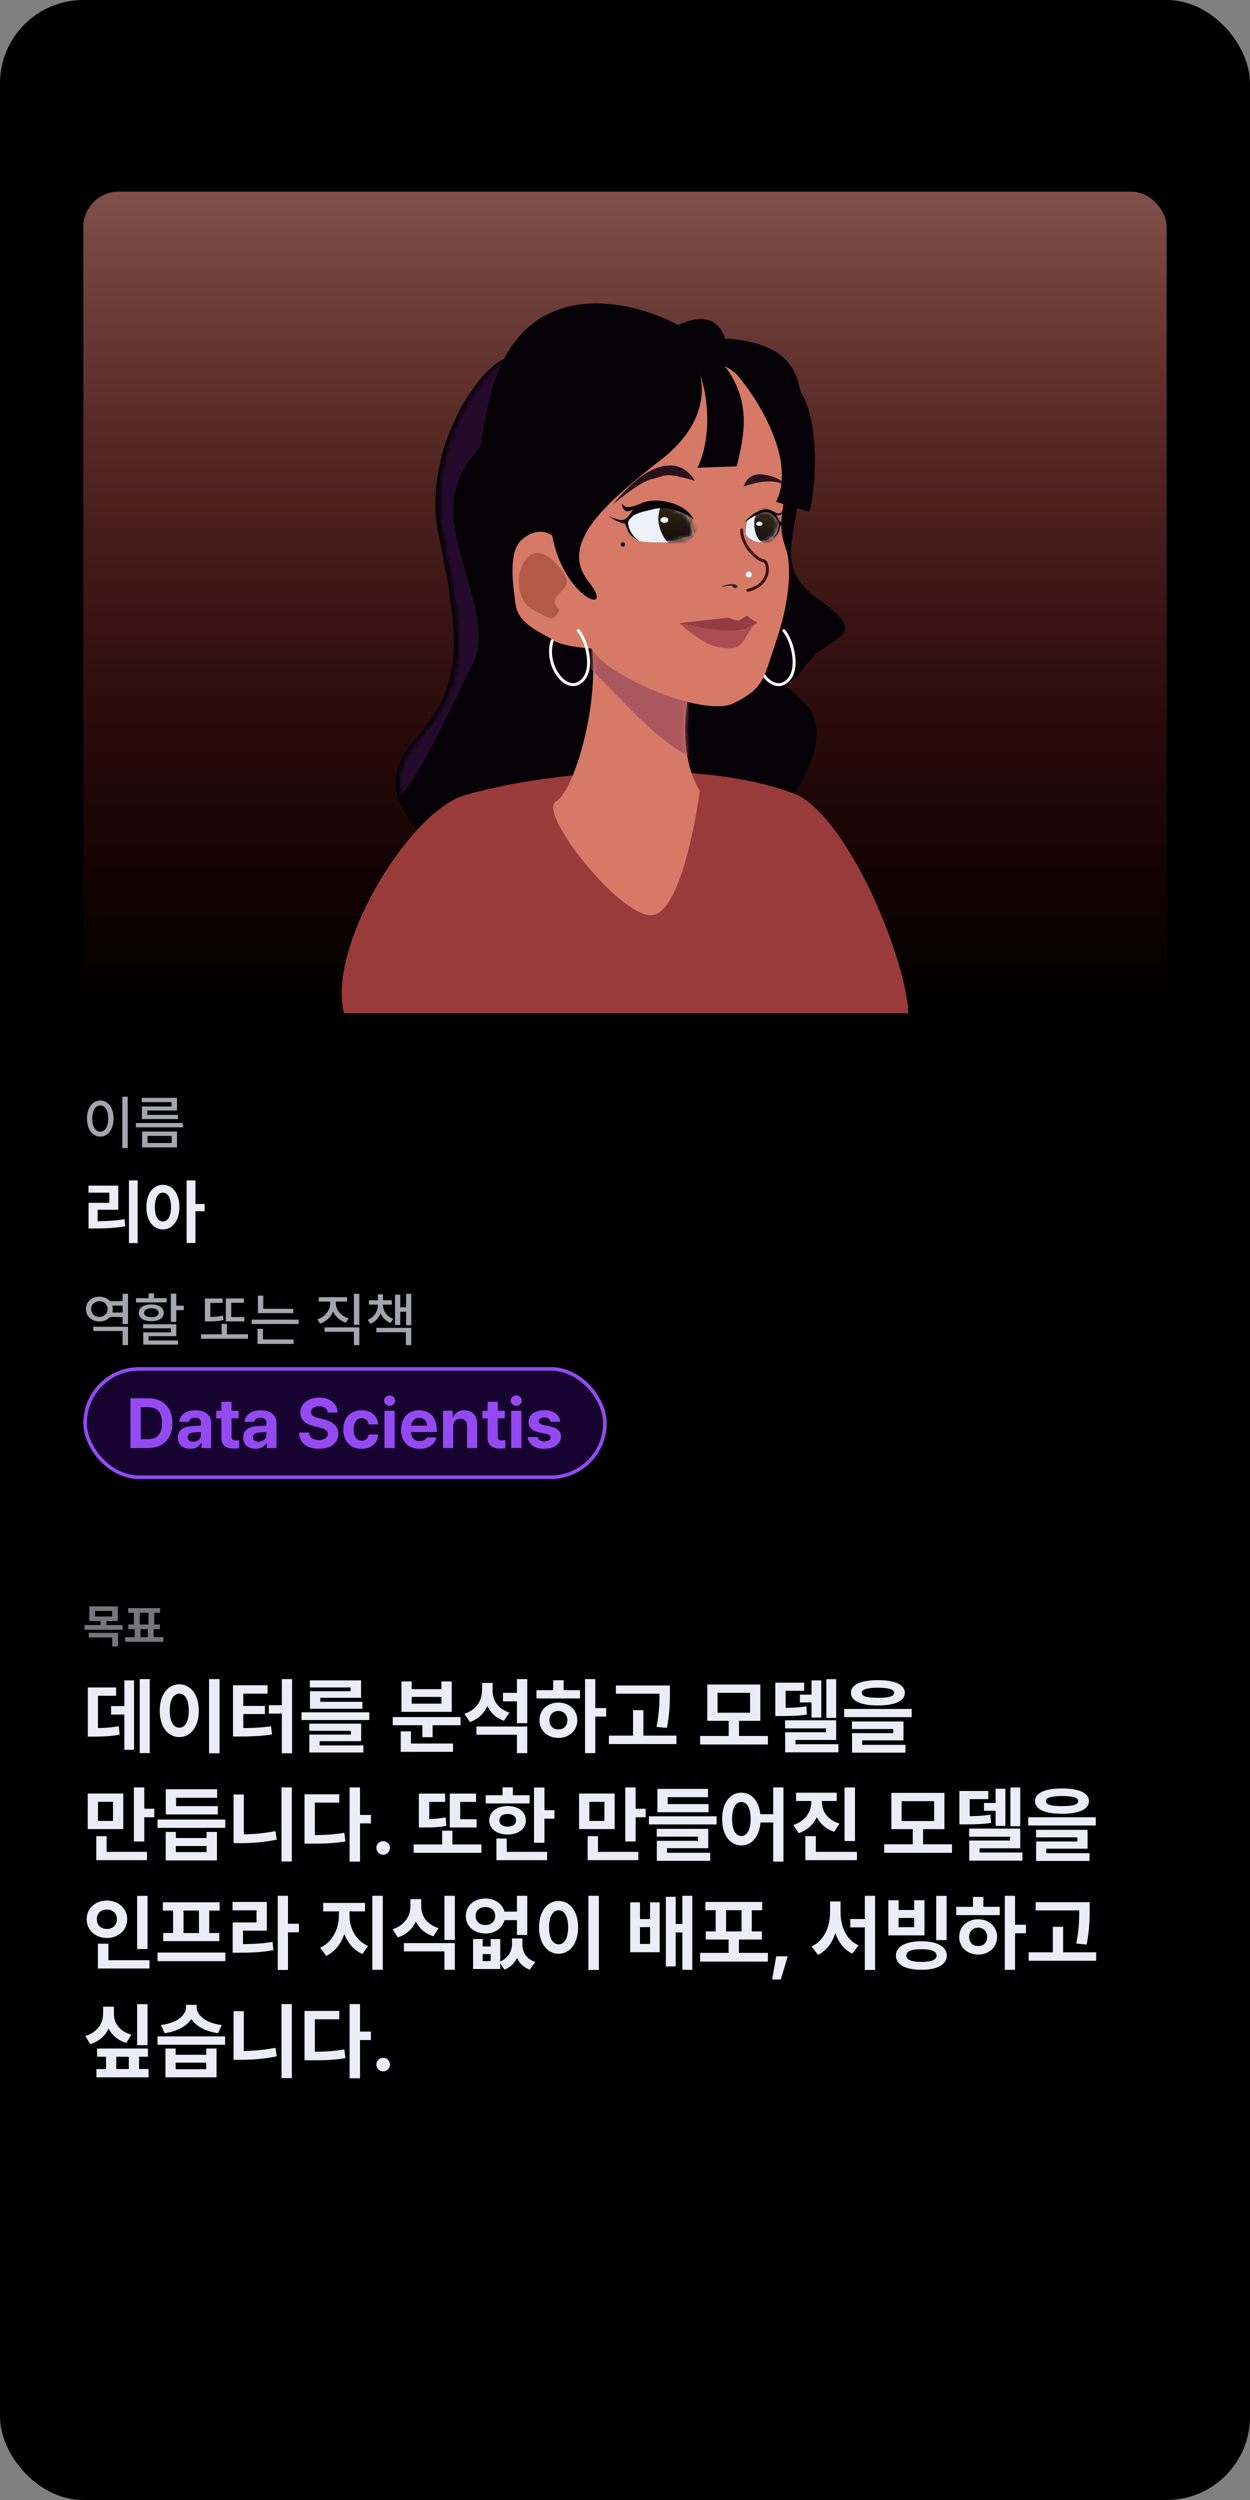 <svg width="300" height="600" viewBox="0 0 300 600" fill="none" xmlns="http://www.w3.org/2000/svg">
<rect x="0" y="0" width="300" height="600" fill="#808080" stroke="none"/>
<rect width="300" height="600" rx="20" fill="black"/>
<rect x="20" y="46" width="260" height="197.183" rx="8.451" fill="url(#paint0_linear_17_3619)" fill-opacity="0.5"/>
<path d="M105.279 128.451C101.054 107.888 115.257 87.489 121.83 85.846C145.423 63.663 181.754 83.465 189.501 103.183C197.247 122.901 182.04 133.734 196.124 143.593C210.209 153.452 198.589 152.043 193.307 159.79C188.026 167.536 185.913 161.198 193.307 168.945C200.702 176.691 190.843 191.48 185.913 196.41C180.984 201.339 159.859 186.55 160.563 200.987C161.267 215.423 147.885 193.593 140.491 208.734C133.096 223.874 129.224 204.86 121.83 200.987C114.435 197.113 109.505 211.55 105.28 205.212C101.056 198.874 88.025 190.423 99.645 177.395C111.265 164.367 110.561 154.156 105.279 128.451Z" fill="#060107"/>
<mask id="mask0_17_3619" style="mask-type:alpha" maskUnits="userSpaceOnUse" x="96" y="77" width="108" height="138">
<path d="M106.341 128.345C102.116 107.782 116.319 87.383 122.892 85.74C146.485 63.557 158.102 89.261 165.849 108.98C173.595 128.698 183.102 133.628 197.187 143.487C211.271 153.346 199.651 151.937 194.37 159.684C189.088 167.43 186.975 161.092 194.37 168.839C201.764 176.585 191.905 191.374 186.975 196.304C182.046 201.233 160.921 186.444 161.625 200.881C162.33 215.317 148.947 193.487 141.553 208.628C134.158 223.768 130.286 204.754 122.892 200.881C115.498 197.007 110.567 211.444 106.343 205.106C102.118 198.768 89.088 190.317 100.707 177.289C112.327 164.261 111.623 154.05 106.341 128.345Z" fill="#060107"/>
</mask>
<g mask="url(#mask0_17_3619)">
<path d="M117.733 104.401C121.395 100.176 124.658 81.044 125.831 72.007C121.043 73.134 98.719 113.791 88.155 133.979V197.711C90.15 197.007 95.338 193.556 100.127 185.387C106.113 175.176 108.93 168.134 113.507 159.331C118.084 150.528 109.986 135.739 108.93 125.176C107.874 114.612 113.155 109.683 117.733 104.401Z" fill="#250B2B"/>
</g>
<path d="M218 243.183C217.653 231.078 204.572 197.965 191.576 190.877C168.185 181.47 130.195 185.343 111.478 190.878C98.151 194.818 78.384 227.37 82.571 243.183H218Z" fill="#993B3B"/>
<path d="M133.449 192.324C137.955 189.789 144.717 166.738 141.548 152.184C148.707 152.184 163.755 152.465 165.942 153.865C169.365 156.057 159.505 175.423 167.956 189.859C167.956 189.859 163.999 220.155 156 219.655C148.001 219.155 128.942 194.859 133.449 192.324Z" fill="#D67967"/>
<mask id="mask1_17_3619" style="mask-type:alpha" maskUnits="userSpaceOnUse" x="132" y="152" width="36" height="63">
<path d="M133.45 192.324C137.957 189.788 144.718 166.737 141.549 152.183C148.709 152.183 163.757 152.464 165.944 153.865C169.366 156.056 159.507 175.422 167.958 189.859L155.381 214.78C149.395 208.677 128.943 194.859 133.45 192.324Z" fill="#D67967"/>
</mask>
<g mask="url(#mask1_17_3619)">
<path d="M170.522 153.513L175.451 183.091C175.451 183.091 168.761 187.668 152.564 171.471C136.367 155.274 132.494 150.344 132.494 150.344L136.719 140.133L170.522 153.513Z" fill="#AA585E"/>
</g>
<path d="M117.701 94.922C125.025 65.908 150.8 71.566 162.772 78.021C171.503 73.796 174.157 79.781 174.393 83.302L156.436 153.725C148.923 151.612 133.124 145.204 130.025 136.471C126.152 125.556 108.546 131.19 117.701 94.922Z" fill="#060107"/>
<path d="M188.11 151.338C190.299 153.803 192.38 161.832 188.11 164.014C184.665 165.775 180.088 159.436 181.849 153.803" stroke="white" stroke-width="0.704" stroke-linecap="round"/>
<path d="M189.702 87.725C183.223 78.147 159.773 80.564 153.787 85.611C146.04 95.47 165.824 102.161 168.641 109.556C170.895 115.471 175.214 134.321 177.092 143.006C178.618 140.424 181.958 131.035 187.238 123.288C189.35 112.372 196.181 97.302 189.702 87.725Z" fill="#060107"/>
<path d="M188.541 117.978C189.386 112.907 189.245 106.005 178.681 91.92C168.118 77.835 143.12 93.33 138.543 99.668C133.965 106.006 133.965 129.597 132.555 128.541C131.144 127.485 128.329 126.781 125.16 129.597C121.991 132.414 123.048 140.161 123.752 145.09C124.456 150.02 130.09 151.781 132.555 153.541C134.526 154.95 139.714 155.536 142.062 155.654C144.498 161.671 168.726 172.458 176.12 168.76C183.514 165.063 183.125 163.088 186.389 153.541C189.131 145.521 190.304 136.366 188.541 131.436C186.893 126.83 187.484 124.316 188.541 117.978Z" fill="#D67967"/>
<path d="M135.662 138.233C136.719 139.993 135.312 141.402 133.903 142.81C132.017 144.697 134.26 146.331 134.256 146.331C132.849 149.147 132.493 148.795 127.916 146.331C123.338 143.866 123.691 135.768 127.212 133.303C130.733 130.838 134.606 136.472 135.662 138.233Z" fill="#B15A46"/>
<path d="M138.778 151.338C140.967 153.803 143.047 161.832 138.778 164.014C135.332 165.775 130.755 159.436 132.516 153.803" stroke="white" stroke-width="0.704" stroke-linecap="round"/>
<path d="M163.049 149.567C177.133 152.728 178.777 151.21 181.711 149.567C181.429 149.003 180.185 148.801 179.598 147.894C179.246 147.542 178.19 148.502 177.485 148.854C176.922 149.136 175.608 148.481 174.669 148.246L163.049 149.567Z" fill="#933C42"/>
<path d="M151.311 123.603C153.207 121.043 154.787 121.612 156.999 120.759C158.755 120.082 162.68 122.403 164.598 123.356C165.817 124.186 166.502 127.33 166.502 128.183C166.502 129.036 162.349 130.183 159.502 130.183H159.491C156.65 130.183 154.999 130.183 153.523 129.86C152.033 129.535 149.415 126.163 151.311 123.603Z" fill="#EDF1FA"/>
<mask id="mask2_17_3619" style="mask-type:alpha" maskUnits="userSpaceOnUse" x="150" y="120" width="17" height="11">
<path d="M151.311 123.603C153.207 121.043 154.787 121.612 156.999 120.759C158.755 120.082 162.68 122.403 164.598 123.356C165.817 124.186 166.502 127.33 166.502 128.183C166.502 129.036 162.349 130.183 159.502 130.183H159.491C156.65 130.183 154.999 130.183 153.523 129.86C152.033 129.535 149.415 126.163 151.311 123.603Z" fill="#EDF1FA"/>
</mask>
<g mask="url(#mask2_17_3619)">
<path d="M158.805 127.922C157.524 125.137 157.962 123.101 158.806 120.922C160.072 119.202 166.607 120.842 167.24 122.218C167.873 123.594 167.724 127.595 165.805 129.422C163.274 131.831 160.704 132.051 158.805 127.922Z" fill="url(#paint1_linear_17_3619)"/>
</g>
<path d="M153.524 129.892C151.752 128.791 150.642 126.752 150.748 125.261C151.816 122.937 154.737 122.802 156.5 122.272C159.747 121.294 164 122.771 166.5 124.683C164.5 120.683 157.706 119.137 153.91 120.788C150.113 122.44 149.797 121.477 149.164 120.788C149.481 122.165 149.918 123.373 151.942 122.272C151.31 123.304 150.234 125.282 148.462 124.732C146.691 124.182 146.106 123.885 146 123.885C148.779 125.605 149.544 125.605 149.797 125.605C150.113 125.605 150.431 126.796 150.748 127.484C151.064 128.172 151.944 129.204 153.524 129.892Z" fill="#060107"/>
<ellipse cx="159.452" cy="124.799" rx="0.949" ry="0.688" fill="white"/>
<path d="M186.623 124.612C185.629 122.766 184.801 123.177 183.641 122.562C182.721 122.073 180.663 123.747 179.658 124.434C179.018 125.033 179.003 127.484 179.003 128.099C179.003 128.714 180.819 130.139 182.311 130.139C183.804 130.139 184.801 129.74 185.464 129.125C186.126 128.509 187.618 126.458 186.623 124.612Z" fill="#EDF1FA"/>
<mask id="mask3_17_3619" style="mask-type:alpha" maskUnits="userSpaceOnUse" x="179" y="122" width="8" height="9">
<path d="M186.621 124.612C185.627 122.766 184.799 123.177 183.639 122.562C182.719 122.073 180.661 123.747 179.656 124.434C179.017 125.033 179.001 127.484 179.001 128.099C179.001 128.714 180.817 130.139 182.31 130.139C183.802 130.139 184.799 129.74 185.462 129.125C186.124 128.509 187.616 126.458 186.621 124.612Z" fill="#EDF1FA"/>
</mask>
<g mask="url(#mask3_17_3619)">
<path d="M185.862 129.744C187.741 130.72 187.616 124.907 187.596 123.275C187.275 121.905 183.275 120.62 181.767 122.901C180.259 125.183 181.299 129.075 182.5 129.827C184.589 131.136 185.656 129.637 185.862 129.744Z" fill="url(#paint2_linear_17_3619)"/>
</g>
<path d="M185.464 129.147C186.393 128.354 186.975 126.883 186.92 125.808C186.36 124.132 185.523 123.462 184.599 123.079C182.897 122.374 179.911 124.46 178.8 125.371C179.795 123.635 183.272 121.392 185.262 122.583C187.253 123.774 187.418 123.079 187.75 122.583C187.584 123.575 187.5 123.683 186.294 123.652C186.625 124.397 187.251 125.768 188.18 125.371C189.109 124.974 189.353 124.816 189.409 124.816C188.486 125.808 187.551 126.056 187.418 126.056C187.253 126.056 187.086 126.915 186.92 127.411C186.754 127.907 186.293 128.651 185.464 129.147Z" fill="#060107"/>
<ellipse cx="0.75" cy="0.5" rx="0.75" ry="0.5" transform="matrix(-1 0 0 1 183 125.183)" fill="white"/>
<path d="M178 127.183C178 131.183 181.981 134.514 183.227 134.577C184.473 134.641 185.5 140.183 179.5 141.683" stroke="#401109" stroke-width="0.704" stroke-linecap="round"/>
<path d="M158.55 110.415C170.945 100.837 169.114 90.462 166.649 86.471C166.649 71.985 145.872 79.429 132.492 89.64C119.111 99.851 129.675 112.879 132.492 128.372C135.308 143.865 147.987 148.091 141.297 139.64C134.607 131.189 143.057 122.387 158.55 110.415Z" fill="#060107"/>
<path d="M146.976 121.189C157.995 107.485 164.746 111.601 166.744 115.372C158.772 113.108 160.111 114.251 156.18 115.063C154.229 115.466 149.216 119.213 146.976 121.189Z" fill="#28111B"/>
<path d="M178.469 116.779C181.44 115.699 186.646 114.627 188.483 116.778C187.842 115.156 186.014 114.358 183.547 113.937C181.081 113.516 179.315 114.35 178.469 116.779Z" fill="#28111B"/>
<path d="M173 140.841C175.061 139.914 176.571 140.076 177 140.655C177 141.234 176.32 141.474 175.713 140.655C175.505 140.375 173.61 140.841 173 140.841Z" fill="#3A2323"/>
<path d="M173.887 151.417C178.658 151.715 179.45 150.628 181.359 149.559C179.246 151.671 178.454 155.382 175.725 155.545C171.259 155.81 168.331 154.136 163.049 149.559C165.162 149.911 171.326 151.257 173.887 151.417Z" fill="#AB4C53"/>
<circle cx="179.705" cy="137.887" r="0.704" fill="white"/>
<circle cx="149.5" cy="130.683" r="0.5" fill="#060107"/>
<path d="M167.401 112.255C172.343 102.152 169.022 84.022 161.462 81.632C164.548 80.649 171.166 83.369 175.126 89.538C180.524 97.948 178.154 106.165 176.814 111.923L167.401 112.255Z" fill="#060107"/>
<path d="M186.261 120.448C191.742 109.521 179.71 91.794 173.645 86.606C176.376 86.32 183.514 86.996 190.221 91.988C196.928 96.98 196.121 116.18 194.242 122.848L186.261 120.448Z" fill="#060107"/>
<path d="M30.66 263.205H29.353V275.556H30.66V263.205ZM20.88 268.445C20.88 271.106 22.208 272.784 24.071 272.778C25.901 272.784 27.249 271.106 27.249 268.445C27.249 265.811 25.901 264.133 24.071 264.126C22.208 264.133 20.88 265.811 20.88 268.445ZM22.146 268.445C22.139 266.512 22.923 265.302 24.071 265.295C25.199 265.302 25.983 266.512 25.983 268.445C25.983 270.405 25.199 271.608 24.071 271.608C22.923 271.608 22.139 270.405 22.146 268.445ZM43.891 269.518H32.613V270.563H43.891V269.518ZM34.029 264.511H41.168V265.557H34.057V268.583H42.722V267.578H35.35V266.519H42.475V263.48H34.029V264.511ZM34.112 275.377H42.488V271.567H34.112V275.377ZM35.405 274.318V272.613H41.196V274.318H35.405Z" fill="#ECECF8" fill-opacity="0.7"/>
<path d="M33.039 283.293H30.943V298.346H33.039V283.293ZM21.238 286.248H26.239V288.674H21.254V294.83H22.608C25.348 294.83 27.584 294.74 30.052 294.302L29.87 292.602C27.667 292.965 25.727 293.081 23.433 293.097V290.341H28.385V284.548H21.238V286.248ZM39.097 284.349C36.794 284.349 35.127 286.421 35.135 289.697C35.127 292.998 36.794 295.061 39.097 295.061C41.391 295.061 43.05 292.998 43.058 289.697C43.05 286.421 41.391 284.349 39.097 284.349ZM37.166 289.697C37.166 287.469 37.95 286.248 39.097 286.248C40.269 286.248 41.036 287.469 41.044 289.697C41.036 291.934 40.269 293.155 39.097 293.147C37.95 293.155 37.166 291.934 37.166 289.697ZM44.791 298.313H46.904V290.704H49.115V288.954H46.904V283.293H44.791V298.313Z" fill="#ECECF8"/>
<path d="M30.728 318.419H22.38V319.451H29.422V322.834H30.728V318.419ZM20.633 314.169C20.626 315.923 22.008 317.16 23.865 317.154C24.91 317.16 25.804 316.755 26.382 316.081H29.422V317.773H30.728V310.51H29.422V312.271H26.382C25.811 311.597 24.91 311.191 23.865 311.198C22.008 311.191 20.626 312.429 20.633 314.169ZM21.884 314.169C21.878 313.069 22.71 312.305 23.865 312.298C24.972 312.305 25.818 313.069 25.818 314.169C25.818 315.297 24.972 316.046 23.865 316.053C22.71 316.046 21.878 315.297 21.884 314.169ZM26.953 315.008C27.029 314.747 27.07 314.465 27.07 314.169C27.07 313.88 27.029 313.605 26.96 313.344H29.422V315.008H26.953ZM42.31 310.469H41.003V317.25H42.31V314.43H44.111V313.357H42.31V310.469ZM32.64 312.587H39.985V311.556H36.973V310.4H35.666V311.556H32.64V312.587ZM33.314 315.077C33.307 316.328 34.504 317.092 36.313 317.085C38.121 317.092 39.297 316.328 39.297 315.077C39.297 313.832 38.121 313.055 36.313 313.055C34.504 313.055 33.307 313.832 33.314 315.077ZM34.346 318.804H41.017V319.767H34.373V322.71H42.736V321.72H35.653V320.688H42.31V317.828H34.346V318.804ZM34.58 315.077C34.566 314.41 35.247 313.997 36.313 313.99C37.372 313.997 38.059 314.41 38.073 315.077C38.059 315.744 37.372 316.136 36.313 316.136C35.247 316.136 34.566 315.744 34.58 315.077ZM58.65 316.095H55.5V312.683H58.526V311.624H54.193V317.14H58.65V316.095ZM48.238 321.294H59.516V320.235H54.468V317.731H53.189V320.235H48.238V321.294ZM49.173 317.14H49.902C51.209 317.147 52.323 317.112 53.643 316.823L53.533 315.737C52.467 315.978 51.505 316.053 50.48 316.067V312.697H53.423V311.638H49.173V317.14ZM70.382 314.114H63.189V310.95H61.896V315.159H70.382V314.114ZM60.397 317.759H71.675V316.713H60.397V317.759ZM61.8 322.545H70.465V321.472H63.106V318.928H61.8V322.545ZM80.588 312.725V312.381H83.298V311.322H76.503V312.381H79.268V312.725C79.261 314.396 78.078 316.005 76.159 316.672L76.833 317.676C78.298 317.16 79.391 316.101 79.949 314.767C80.506 316.005 81.579 316.975 82.995 317.442L83.669 316.425C81.764 315.826 80.588 314.306 80.588 312.725ZM77.892 319.629H84.934V322.834H86.241V318.57H77.892V319.629ZM84.934 317.951H86.241V310.51H84.934V317.951ZM91.922 313.22V313.11H94.04V312.064H91.922V310.648H90.684V312.064H88.538V313.11H90.684V313.22C90.677 314.712 89.824 316.122 88.263 316.755L88.882 317.718C90.079 317.229 90.904 316.308 91.337 315.187C91.777 316.218 92.589 317.064 93.751 317.511L94.37 316.521C92.802 315.964 91.922 314.609 91.922 313.22ZM90.326 319.739H97.41V322.834H98.703V318.68H90.326V319.739ZM94.81 318.006H96.062V314.815H97.465V318.061H98.703V310.524H97.465V313.743H96.062V310.73H94.81V318.006Z" fill="#ECECF8" fill-opacity="0.7"/>
<rect x="20.429" y="328.53" width="124.753" height="26.012" rx="13.006" fill="#170330"/>
<path d="M35.522 347.536C39.169 347.536 41.373 345.283 41.364 341.544C41.373 337.822 39.169 335.586 35.571 335.586H31.313V347.536H35.522ZM33.788 345.406V337.715H35.439C37.7 337.715 38.889 338.887 38.889 341.544C38.889 344.226 37.7 345.406 35.422 345.406H33.788ZM42.685 345.027C42.693 346.801 43.956 347.709 45.672 347.701C47.001 347.709 47.859 347.123 48.297 346.298H48.363V347.536H50.673V341.495C50.682 339.333 48.833 338.458 46.877 338.458C44.501 338.458 43.147 339.679 42.998 341.231H45.326C45.458 340.62 45.978 340.249 46.811 340.24C47.727 340.249 48.239 340.678 48.247 341.429V342.155C47.867 342.171 46.663 342.229 46.019 342.27C44.294 342.378 42.693 343.03 42.685 345.027ZM45.029 344.961C45.029 344.268 45.565 343.863 46.415 343.789C46.828 343.756 47.876 343.698 48.247 343.682V344.334C48.255 345.283 47.48 346.009 46.365 346.017C45.581 346.009 45.029 345.646 45.029 344.961ZM57.259 338.573H55.575V336.428H53.133V338.573H51.895V340.405H53.133V345.126C53.116 346.867 54.321 347.659 56.087 347.651C56.69 347.659 57.127 347.61 57.391 347.569V345.638C57.094 345.662 56.665 345.687 56.417 345.687C55.922 345.671 55.567 345.497 55.575 344.779V340.405H57.259V338.573ZM58.365 345.027C58.373 346.801 59.636 347.709 61.352 347.701C62.681 347.709 63.539 347.123 63.977 346.298H64.043V347.536H66.353V341.495C66.362 339.333 64.513 338.458 62.557 338.458C60.181 338.458 58.827 339.679 58.678 341.231H61.006C61.138 340.62 61.658 340.249 62.491 340.24C63.407 340.249 63.919 340.678 63.927 341.429V342.155C63.547 342.171 62.343 342.229 61.699 342.27C59.974 342.378 58.373 343.03 58.365 345.027ZM60.709 344.961C60.709 344.268 61.245 343.863 62.095 343.789C62.508 343.756 63.556 343.698 63.927 343.682V344.334C63.935 345.283 63.16 346.009 62.046 346.017C61.262 346.009 60.709 345.646 60.709 344.961ZM78.65 339.002H81.027C80.994 336.89 79.252 335.421 76.603 335.421C73.987 335.421 72.073 336.865 72.081 339.035C72.081 340.785 73.319 341.792 75.332 342.287L76.636 342.601C77.94 342.922 78.683 343.302 78.683 344.119C78.683 345.01 77.841 345.621 76.537 345.621C75.217 345.621 74.26 345.01 74.177 343.805H71.767C71.841 346.372 73.682 347.709 76.57 347.701C79.483 347.709 81.183 346.306 81.192 344.119C81.183 342.13 79.657 341.09 77.61 340.62L76.537 340.356C75.506 340.125 74.614 339.737 74.623 338.87C74.631 338.078 75.332 337.5 76.587 337.5C77.8 337.5 78.551 338.053 78.65 339.002ZM86.787 347.717C89.164 347.709 90.657 346.314 90.765 344.284H88.471C88.314 345.233 87.678 345.77 86.82 345.77C85.632 345.77 84.872 344.779 84.872 343.046C84.872 341.346 85.648 340.364 86.82 340.356C87.744 340.364 88.322 340.975 88.471 341.858H90.765C90.666 339.803 89.098 338.458 86.787 338.458C84.072 338.458 82.388 340.339 82.397 343.079C82.388 345.811 84.039 347.709 86.787 347.717ZM92.283 347.536H94.726V338.573H92.283V347.536ZM92.168 336.164C92.168 336.84 92.77 337.401 93.505 337.401C94.231 337.401 94.833 336.84 94.825 336.164C94.833 335.47 94.231 334.917 93.505 334.909C92.77 334.917 92.168 335.47 92.168 336.164ZM100.684 347.717C102.896 347.709 104.382 346.636 104.728 344.977H102.401C102.162 345.514 101.567 345.877 100.734 345.885C99.471 345.877 98.671 345.043 98.671 343.69H104.794V342.997C104.794 339.943 102.937 338.458 100.585 338.458C97.961 338.458 96.253 340.331 96.261 343.096C96.253 345.935 97.936 347.709 100.684 347.717ZM98.671 342.155C98.72 341.123 99.513 340.282 100.635 340.29C101.724 340.282 102.475 341.066 102.484 342.155H98.671ZM108.772 342.353C108.772 341.173 109.473 340.488 110.489 340.488C111.504 340.488 112.098 341.148 112.106 342.254V347.536H114.532V341.825C114.541 339.737 113.319 338.458 111.446 338.458C110.117 338.458 109.16 339.11 108.756 340.141H108.656V338.573H106.329V347.536H108.772V342.353ZM121.151 338.573H119.467V336.428H117.025V338.573H115.787V340.405H117.025V345.126C117.008 346.867 118.213 347.659 119.979 347.651C120.582 347.659 121.019 347.61 121.283 347.569V345.638C120.986 345.662 120.557 345.687 120.309 345.687C119.814 345.671 119.459 345.497 119.467 344.779V340.405H121.151V338.573ZM122.686 347.536H125.129V338.573H122.686V347.536ZM122.57 336.164C122.57 336.84 123.173 337.401 123.907 337.401C124.634 337.401 125.236 336.84 125.228 336.164C125.236 335.47 124.634 334.917 123.907 334.909C123.173 334.917 122.57 335.47 122.57 336.164ZM132.144 341.231H134.438C134.306 339.531 132.903 338.458 130.642 338.458C128.331 338.458 126.854 339.531 126.862 341.247C126.854 342.576 127.728 343.451 129.437 343.789L130.922 344.086C131.764 344.259 132.144 344.548 132.144 345.01C132.144 345.588 131.549 345.943 130.658 345.951C129.758 345.943 129.189 345.58 129.074 344.878H126.614C126.821 346.628 128.24 347.709 130.658 347.717C133.043 347.709 134.628 346.529 134.636 344.763C134.628 343.475 133.786 342.7 132.044 342.336L130.443 342.006C129.593 341.833 129.28 341.519 129.288 341.115C129.28 340.57 129.882 340.199 130.675 340.191C131.492 340.199 132.036 340.603 132.144 341.231Z" fill="#944AF2"/>
<rect x="20.429" y="328.53" width="124.753" height="26.012" rx="13.006" stroke="#944AF2" stroke-width="0.859"/>
<path d="M28.275 385.535H21.43V389.056H24.148V390.013H20.297V391.147H29.43V390.013H25.557V389.056H28.275V385.535ZM21.309 392.984H26.921V395.152H28.319V391.884H21.309V392.984ZM22.806 387.956V386.624H26.899V387.956H22.806ZM39.201 392.918H36.879V391.015H38.387V389.881H37.022V387.064H38.431V385.942H30.75V387.064H32.137V389.881H30.794V391.015H32.313V392.918H30.035V394.041H39.201V392.918ZM33.545 389.881V387.064H35.636V389.881H33.545ZM33.721 392.918V391.015H35.471V392.918H33.721Z" fill="#ECECF8" fill-opacity="0.5"/>
<path d="M35.938 402.98H33.535V420.753H35.938V402.98ZM21.074 416.789H22.305C24.912 416.789 26.699 416.701 28.711 416.3L28.516 414.269C26.855 414.601 25.41 414.708 23.516 414.728V406.984H27.871V404.992H21.074V416.789ZM26.66 411.496H29.844V419.953H32.168V403.292H29.844V409.464H26.66V411.496ZM52.695 402.98H50.176V420.792H52.695V402.98ZM38.34 410.558C38.33 414.464 40.312 416.906 43.047 416.906C45.723 416.906 47.715 414.464 47.715 410.558C47.715 406.681 45.723 404.23 43.047 404.23C40.312 404.23 38.33 406.681 38.34 410.558ZM40.742 410.558C40.732 407.921 41.66 406.476 43.047 406.476C44.395 406.476 45.303 407.921 45.312 410.558C45.303 413.205 44.395 414.65 43.047 414.64C41.66 414.65 40.732 413.205 40.742 410.558ZM70.098 402.98H67.637V409.25H64.512V411.261H67.637V420.792H70.098V402.98ZM55.918 416.769H57.324C60.371 416.759 62.695 416.671 65.293 416.281L65.039 414.289C62.842 414.63 60.869 414.718 58.398 414.738V411.378H63.574V409.425H58.398V406.476H64.219V404.464H55.918V416.769ZM88.633 410.949H72.363V412.804H88.633V410.949ZM74.219 415.402H84.219V416.3H74.238V420.597H87.207V418.898H76.719V417.882H86.68V413.683H74.219V415.402ZM74.356 404.992H84.16V405.89H74.394V410.109H86.973V408.429H76.875V407.472H86.66V403.292H74.356V404.992ZM110.527 412.101H94.258V414.054H101.367V416.925H103.828V414.054H110.527V412.101ZM96.172 420.441H108.73V418.449H98.633V415.519H96.172V420.441ZM96.348 410.851H108.418V403.546H105.938V405.402H98.809V403.546H96.348V410.851ZM98.809 408.878V407.257H105.938V408.878H98.809ZM118.223 405.753V403.898H115.703V405.597C115.693 408.029 114.424 410.353 111.445 411.3L112.793 413.292C114.795 412.58 116.191 411.203 116.973 409.445C117.725 411.056 119.033 412.335 120.938 412.98L122.266 411.007C119.453 410.119 118.213 407.97 118.223 405.753ZM114.336 416.339H124.062V420.753H126.543V414.367H114.336V416.339ZM120.723 408.332H124.062V413.566H126.543V402.98H124.062V406.281H120.723V408.332ZM142.871 402.98H140.41V420.753H142.871V411.984H145.488V409.933H142.871V402.98ZM128.75 407.628H139.199V405.636H135.273V403.253H132.773V405.636H128.75V407.628ZM129.473 412.863C129.463 415.343 131.396 417.091 134.023 417.101C136.611 417.091 138.555 415.343 138.555 412.863C138.555 410.382 136.611 408.615 134.023 408.625C131.396 408.615 129.463 410.382 129.473 412.863ZM131.855 412.863C131.855 411.496 132.764 410.656 134.023 410.636C135.264 410.656 136.172 411.496 136.172 412.863C136.172 414.24 135.264 415.06 134.023 415.05C132.764 415.06 131.855 414.24 131.855 412.863ZM160.781 404.523H147.812V406.496H158.281C158.271 408.585 158.242 411.085 157.559 414.445L160.059 414.699C160.771 410.929 160.771 408.429 160.781 406.203V404.523ZM146.133 418.585H162.344V416.554H154.414V410.441H151.934V416.554H146.133V418.585ZM184.297 416.632H177.363V413H182.48V404.289H169.746V413H174.883V416.632H168.027V418.683H184.297V416.632ZM172.207 411.046V406.281H180.02V411.046H172.207ZM200.684 403H198.32V412.296H200.684V403ZM186.074 411.847H187.305C190.098 411.847 191.738 411.798 193.672 411.496L193.516 409.523C191.914 409.787 190.537 409.855 188.555 409.875V405.792H193.008V403.839H186.074V411.847ZM188.418 414.816H198.242V415.734H188.438V420.558H201.211V418.605H190.918V417.589H200.684V412.863H188.418V414.816ZM191.973 408.585H194.766V412.218H197.109V403.292H194.766V406.71H191.973V408.585ZM210.703 403.234C206.602 403.234 204.219 404.308 204.219 406.261C204.219 408.244 206.602 409.308 210.703 409.308C214.795 409.308 217.158 408.244 217.168 406.261C217.158 404.308 214.795 403.234 210.703 403.234ZM202.598 412.121H218.809V410.148H202.598V412.121ZM204.473 414.972H214.375V415.949H204.492V420.636H217.305V418.761H206.934V417.687H216.836V413.156H204.473V414.972ZM206.836 406.261C206.826 405.47 208.096 405.05 210.703 405.05C213.33 405.05 214.59 405.47 214.59 406.261C214.59 407.13 213.33 407.472 210.703 407.472C208.096 407.472 206.826 407.13 206.836 406.261ZM29.59 430.445H21.055V438.98H29.59V430.445ZM23.105 446.441H35.273V444.449H25.586V440.679H23.105V446.441ZM23.516 437.027V432.437H27.129V437.027H23.516ZM32.129 441.949H34.629V436.148H37.031V434.097H34.629V428.98H32.129V441.949ZM54.062 436.695H37.812V438.687H54.062V436.695ZM39.766 446.5H52.07V439.664H49.57V441.128H42.207V439.664H39.766V446.5ZM39.785 435.464H52.285V433.472H42.266V431.46H52.109V429.41H39.785V435.464ZM42.207 444.507V443.042H49.57V444.507H42.207ZM70.039 428.98H67.559V446.753H70.039V428.98ZM56.055 442.359H57.617C60.361 442.369 63.31 442.173 66.426 441.519L66.113 439.468C63.496 439.976 60.918 440.201 58.516 440.24V430.679H56.055V442.359ZM86.406 428.98H83.906V446.792H86.406V437.613H89.023V435.582H86.406V428.98ZM73.086 442.476H74.59C77.725 442.486 80.147 442.417 82.91 441.949L82.637 439.859C80.273 440.269 78.144 440.406 75.566 440.425V432.632H81.426V430.621H73.086V442.476ZM91.973 445.132C92.842 445.132 93.594 444.4 93.594 443.492C93.594 442.593 92.842 441.861 91.973 441.871C91.055 441.861 90.312 442.593 90.332 443.492C90.312 444.4 91.055 445.132 91.973 445.132ZM114.395 436.617H110.449V432.457H114.258V430.464H107.949V438.589H114.395V436.617ZM99.277 444.683H115.547V442.671H108.574V439.371H106.113V442.671H99.277V444.683ZM100.527 438.589H101.66C103.779 438.599 105.322 438.57 107.129 438.199L106.953 436.167C105.625 436.421 104.424 436.529 103.027 436.568V432.457H106.836V430.464H100.527V438.589ZM130.664 429H128.164V442.261H130.664V436.48H133.066V434.449H130.664V429ZM116.562 432.828H127.109V430.855H123.086V428.96H120.605V430.855H116.562V432.828ZM117.422 436.89C117.422 438.941 119.248 440.289 121.836 440.289C124.414 440.289 126.211 438.941 126.211 436.89C126.211 434.83 124.414 433.453 121.836 433.453C119.248 433.453 117.422 434.83 117.422 436.89ZM119.141 446.441H131.309V444.449H121.621V441.246H119.141V446.441ZM119.863 436.89C119.854 435.904 120.645 435.357 121.836 435.347C123.037 435.357 123.848 435.904 123.848 436.89C123.848 437.867 123.037 438.394 121.836 438.394C120.645 438.394 119.854 437.867 119.863 436.89ZM147.52 430.445H138.984V438.98H147.52V430.445ZM141.035 446.441H153.203V444.449H143.516V440.679H141.035V446.441ZM141.445 437.027V432.437H145.059V437.027H141.445ZM150.059 441.949H152.559V436.148H154.961V434.097H152.559V428.98H150.059V441.949ZM171.992 435.914H155.742V437.867H171.992V435.914ZM157.617 440.796H167.52V441.792H157.637V446.597H170.449V444.664H160.078V443.57H169.98V438.921H157.617V440.796ZM157.773 434.937H170.059V432.984H160.254V431.324H169.922V429.332H157.773V434.937ZM177.93 430.23C175.234 430.23 173.301 432.681 173.32 436.558C173.301 440.464 175.234 442.906 177.93 442.906C180.41 442.906 182.246 440.816 182.51 437.398H185.566V446.792H188.027V428.98H185.566V435.406H182.48C182.129 432.203 180.332 430.23 177.93 430.23ZM175.703 436.558C175.693 433.921 176.602 432.476 177.93 432.476C179.268 432.476 180.156 433.921 180.156 436.558C180.156 439.205 179.268 440.65 177.93 440.64C176.602 440.65 175.693 439.205 175.703 436.558ZM197.246 432.496V432.242H200.82V430.25H191.055V432.242H194.707V432.496C194.707 434.742 193.35 437.056 190.391 438.003L191.68 439.957C193.77 439.263 195.215 437.867 196.025 436.109C196.826 437.71 198.223 438.99 200.215 439.625L201.484 437.671C198.564 436.783 197.236 434.615 197.246 432.496ZM193.281 446.441H205.664V444.449H195.801V440.679H193.281V446.441ZM202.695 441.851H205.195V429H202.695V441.851ZM228.477 442.632H221.543V439H226.66V430.289H213.926V439H219.062V442.632H212.207V444.683H228.477V442.632ZM216.387 437.046V432.281H224.199V437.046H216.387ZM244.863 429H242.5V438.296H244.863V429ZM230.254 437.847H231.484C234.277 437.847 235.918 437.798 237.852 437.496L237.695 435.523C236.094 435.787 234.717 435.855 232.734 435.875V431.792H237.188V429.839H230.254V437.847ZM232.598 440.816H242.422V441.734H232.617V446.558H245.391V444.605H235.098V443.589H244.863V438.863H232.598V440.816ZM236.152 434.585H238.945V438.218H241.289V429.292H238.945V432.71H236.152V434.585ZM254.883 429.234C250.781 429.234 248.398 430.308 248.398 432.261C248.398 434.244 250.781 435.308 254.883 435.308C258.975 435.308 261.338 434.244 261.348 432.261C261.338 430.308 258.975 429.234 254.883 429.234ZM246.777 438.121H262.988V436.148H246.777V438.121ZM248.652 440.972H258.555V441.949H248.672V446.636H261.484V444.761H251.113V443.687H261.016V439.156H248.652V440.972ZM251.016 432.261C251.006 431.47 252.275 431.05 254.883 431.05C257.51 431.05 258.77 431.47 258.77 432.261C258.77 433.13 257.51 433.472 254.883 433.472C252.275 433.472 251.006 433.13 251.016 432.261ZM35.41 455H32.91V467.773H35.41V455ZM20.801 460.605C20.801 463.251 22.93 465.117 25.664 465.117C28.389 465.117 30.518 463.251 30.527 460.605C30.518 457.998 28.389 456.123 25.664 456.132C22.93 456.123 20.801 457.998 20.801 460.605ZM23.242 460.605C23.223 459.16 24.268 458.291 25.664 458.3C27.012 458.291 28.057 459.16 28.066 460.605C28.057 462.089 27.012 462.949 25.664 462.949C24.268 462.949 23.223 462.089 23.242 460.605ZM23.496 472.441H35.879V470.449H26.016V466.484H23.496V472.441ZM54.082 468.613H37.812V470.683H54.082V468.613ZM39.082 458.535H41.543V463.925H39.16V465.878H52.637V463.925H50.215V458.535H52.715V456.542H39.082V458.535ZM44.043 463.925V458.535H47.754V463.925H44.043ZM69.121 454.98H66.66V472.792H69.121V463.75H71.738V461.699H69.121V454.98ZM55.82 458.476H61.562V461.386H55.84V468.652H57.344C60.469 468.652 62.91 468.544 65.625 468.046L65.41 466.054C63.047 466.455 60.908 466.572 58.32 466.582V463.359H64.043V456.464H55.82V458.476ZM83.887 459.824V458.73H87.598V456.699H77.559V458.73H81.328V459.824C81.328 462.832 79.805 466.123 76.856 467.441L78.281 469.414C80.381 468.447 81.856 466.494 82.656 464.16C83.457 466.308 84.902 468.076 86.992 468.964L88.34 467.011C85.361 465.771 83.877 462.695 83.887 459.824ZM89.356 472.753H91.875V454.98H89.356V472.753ZM101.094 457.5V455.8H98.496V457.5C98.496 459.765 97.188 462.08 94.219 463.027L95.469 464.98C97.559 464.306 99.004 462.919 99.805 461.171C100.596 462.792 102.002 464.062 104.023 464.707L105.273 462.753C102.344 461.875 101.074 459.716 101.094 457.5ZM96.934 468.339H106.66V472.753H109.16V466.347H96.934V468.339ZM106.66 465.585H109.16V454.98H106.66V465.585ZM115.84 465.371H113.535V472.558H120.059V471.181L121.074 472.714C122.52 472.158 123.496 471.132 124.082 469.892C124.648 471.171 125.635 472.187 127.168 472.714L128.457 470.859C126.23 470.136 125.361 468.417 125.371 466.601V465.234H122.871V466.601C122.871 468.212 122.031 469.873 120.059 470.771V465.371H117.754V467.148H115.84V465.371ZM111.797 459.824C111.777 462.304 113.789 464.042 116.523 464.042C118.789 464.042 120.605 462.763 121.084 460.839H124.062V464.394H126.543V454.98H124.062V458.789H121.074C120.586 456.904 118.779 455.654 116.523 455.644C113.789 455.654 111.777 457.382 111.797 459.824ZM114.16 459.824C114.15 458.515 115.127 457.705 116.523 457.695C117.871 457.705 118.838 458.515 118.848 459.824C118.838 461.171 117.871 462.001 116.523 462.011C115.127 462.001 114.15 461.171 114.16 459.824ZM115.84 470.664V468.984H117.754V470.664H115.84ZM143.73 454.98H141.211V472.792H143.73V454.98ZM129.375 462.558C129.365 466.464 131.348 468.906 134.082 468.906C136.758 468.906 138.75 466.464 138.75 462.558C138.75 458.681 136.758 456.23 134.082 456.23C131.348 456.23 129.365 458.681 129.375 462.558ZM131.777 462.558C131.768 459.921 132.695 458.476 134.082 458.476C135.43 458.476 136.338 459.921 136.348 462.558C136.338 465.205 135.43 466.65 134.082 466.64C132.695 466.65 131.768 465.205 131.777 462.558ZM153.594 456.562H151.25V468.535H158.32V456.562H156.016V460.566H153.594V456.562ZM153.594 466.542V462.519H156.016V466.542H153.594ZM159.805 471.933H162.168V463.789H163.77V472.753H166.152V454.98H163.77V461.757H162.168V455.234H159.805V471.933ZM184.297 468.691H177.344V465.488H182.852V463.535H180.43V458.457H182.93V456.464H169.297V458.457H171.758V463.535H169.375V465.488H174.863V468.691H168.027V470.781H184.297V468.691ZM174.258 463.535V458.457H177.969V463.535H174.258ZM189.062 469.511H186.289L185.312 475.078H187.383L189.062 469.511ZM201.738 459.003V456.347H199.219V459.003C199.199 462.343 197.812 465.771 194.766 467.148L196.328 469.179C198.359 468.183 199.727 466.269 200.488 463.935C201.23 466.132 202.559 467.91 204.531 468.867L206.055 466.875C203.096 465.595 201.748 462.343 201.738 459.003ZM204.062 462.578H207.559V472.792H210.02V454.98H207.559V460.566H204.062V462.578ZM215.664 456.054H213.203V464.492H221.875V456.054H219.395V458.398H215.664V456.054ZM215.02 469.355C215.01 471.513 217.354 472.763 221.133 472.753C224.893 472.763 227.227 471.513 227.246 469.355C227.227 467.177 224.893 465.908 221.133 465.898C217.354 465.908 215.01 467.177 215.02 469.355ZM215.664 462.519V460.312H219.395V462.519H215.664ZM217.52 469.355C217.52 468.31 218.74 467.802 221.133 467.812C223.506 467.802 224.775 468.31 224.785 469.355C224.775 470.322 223.506 470.859 221.133 470.859C218.74 470.859 217.52 470.322 217.52 469.355ZM224.688 465.625H227.188V455H224.688V465.625ZM243.613 454.98H241.152V472.753H243.613V463.984H246.23V461.933H243.613V454.98ZM229.492 459.628H239.941V457.636H236.016V455.253H233.516V457.636H229.492V459.628ZM230.215 464.863C230.205 467.343 232.139 469.091 234.766 469.101C237.354 469.091 239.297 467.343 239.297 464.863C239.297 462.382 237.354 460.615 234.766 460.625C232.139 460.615 230.205 462.382 230.215 464.863ZM232.598 464.863C232.598 463.496 233.506 462.656 234.766 462.636C236.006 462.656 236.914 463.496 236.914 464.863C236.914 466.24 236.006 467.06 234.766 467.05C233.506 467.06 232.598 466.24 232.598 464.863ZM261.523 456.523H248.555V458.496H259.023C259.014 460.585 258.984 463.085 258.301 466.445L260.801 466.699C261.514 462.929 261.514 460.429 261.523 458.203V456.523ZM246.875 470.585H263.086V468.554H255.156V462.441H252.676V468.554H246.875V470.585ZM35.41 481H32.91V490.843H35.41V481ZM20.469 488.636L21.66 490.589C23.789 489.945 25.244 488.587 26.055 486.869C26.865 488.46 28.281 489.691 30.332 490.296L31.523 488.324C28.613 487.523 27.324 485.433 27.344 483.324V481.605H24.746V483.324C24.746 485.521 23.438 487.738 20.469 488.636ZM23.145 498.558H35.664V496.566H33.379V493.617H35.508V491.644H23.301V493.617H25.449V496.566H23.145V498.558ZM27.91 496.566V493.617H30.918V496.566H27.91ZM42.168 491.644H39.707V498.558H51.973V491.644H49.492V493.148H42.168V491.644ZM37.812 490.746H54.023V488.734H37.812V490.746ZM38.613 486L39.512 487.953C42.539 487.562 44.766 486.292 45.918 484.574C47.06 486.292 49.287 487.562 52.344 487.953L53.223 486C49.248 485.55 47.207 483.539 47.207 481.761V481.156H44.648V481.761C44.629 483.587 42.578 485.521 38.613 486ZM42.168 496.605V495.042H49.492V496.605H42.168ZM70.039 480.98H67.559V498.753H70.039V480.98ZM56.055 494.359H57.617C60.361 494.369 63.31 494.173 66.426 493.519L66.113 491.468C63.496 491.976 60.918 492.201 58.516 492.24V482.679H56.055V494.359ZM86.406 480.98H83.906V498.792H86.406V489.613H89.023V487.582H86.406V480.98ZM73.086 494.476H74.59C77.725 494.486 80.147 494.417 82.91 493.949L82.637 491.859C80.273 492.269 78.144 492.406 75.566 492.425V484.632H81.426V482.621H73.086V494.476ZM91.973 497.132C92.842 497.132 93.594 496.4 93.594 495.492C93.594 494.593 92.842 493.861 91.973 493.871C91.055 493.861 90.312 494.593 90.332 495.492C90.312 496.4 91.055 497.132 91.973 497.132Z" fill="#ECECF8"/>
<defs>
<linearGradient id="paint0_linear_17_3619" x1="150" y1="46" x2="150" y2="243.183" gradientUnits="userSpaceOnUse">
<stop stop-color="#FF9F92"/>
<stop offset="1" stop-color="#DF0D0D" stop-opacity="0"/>
</linearGradient>
<linearGradient id="paint1_linear_17_3619" x1="163.262" y1="119.438" x2="163.262" y2="133.584" gradientUnits="userSpaceOnUse">
<stop stop-color="#392C11"/>
<stop offset="1" stop-color="#060107"/>
</linearGradient>
<linearGradient id="paint2_linear_17_3619" x1="185.713" y1="122.468" x2="183.253" y2="131.649" gradientUnits="userSpaceOnUse">
<stop offset="0" stop-color="#392C11"/>
<stop offset="1" stop-color="#140817"/>
</linearGradient>
</defs>
</svg>
